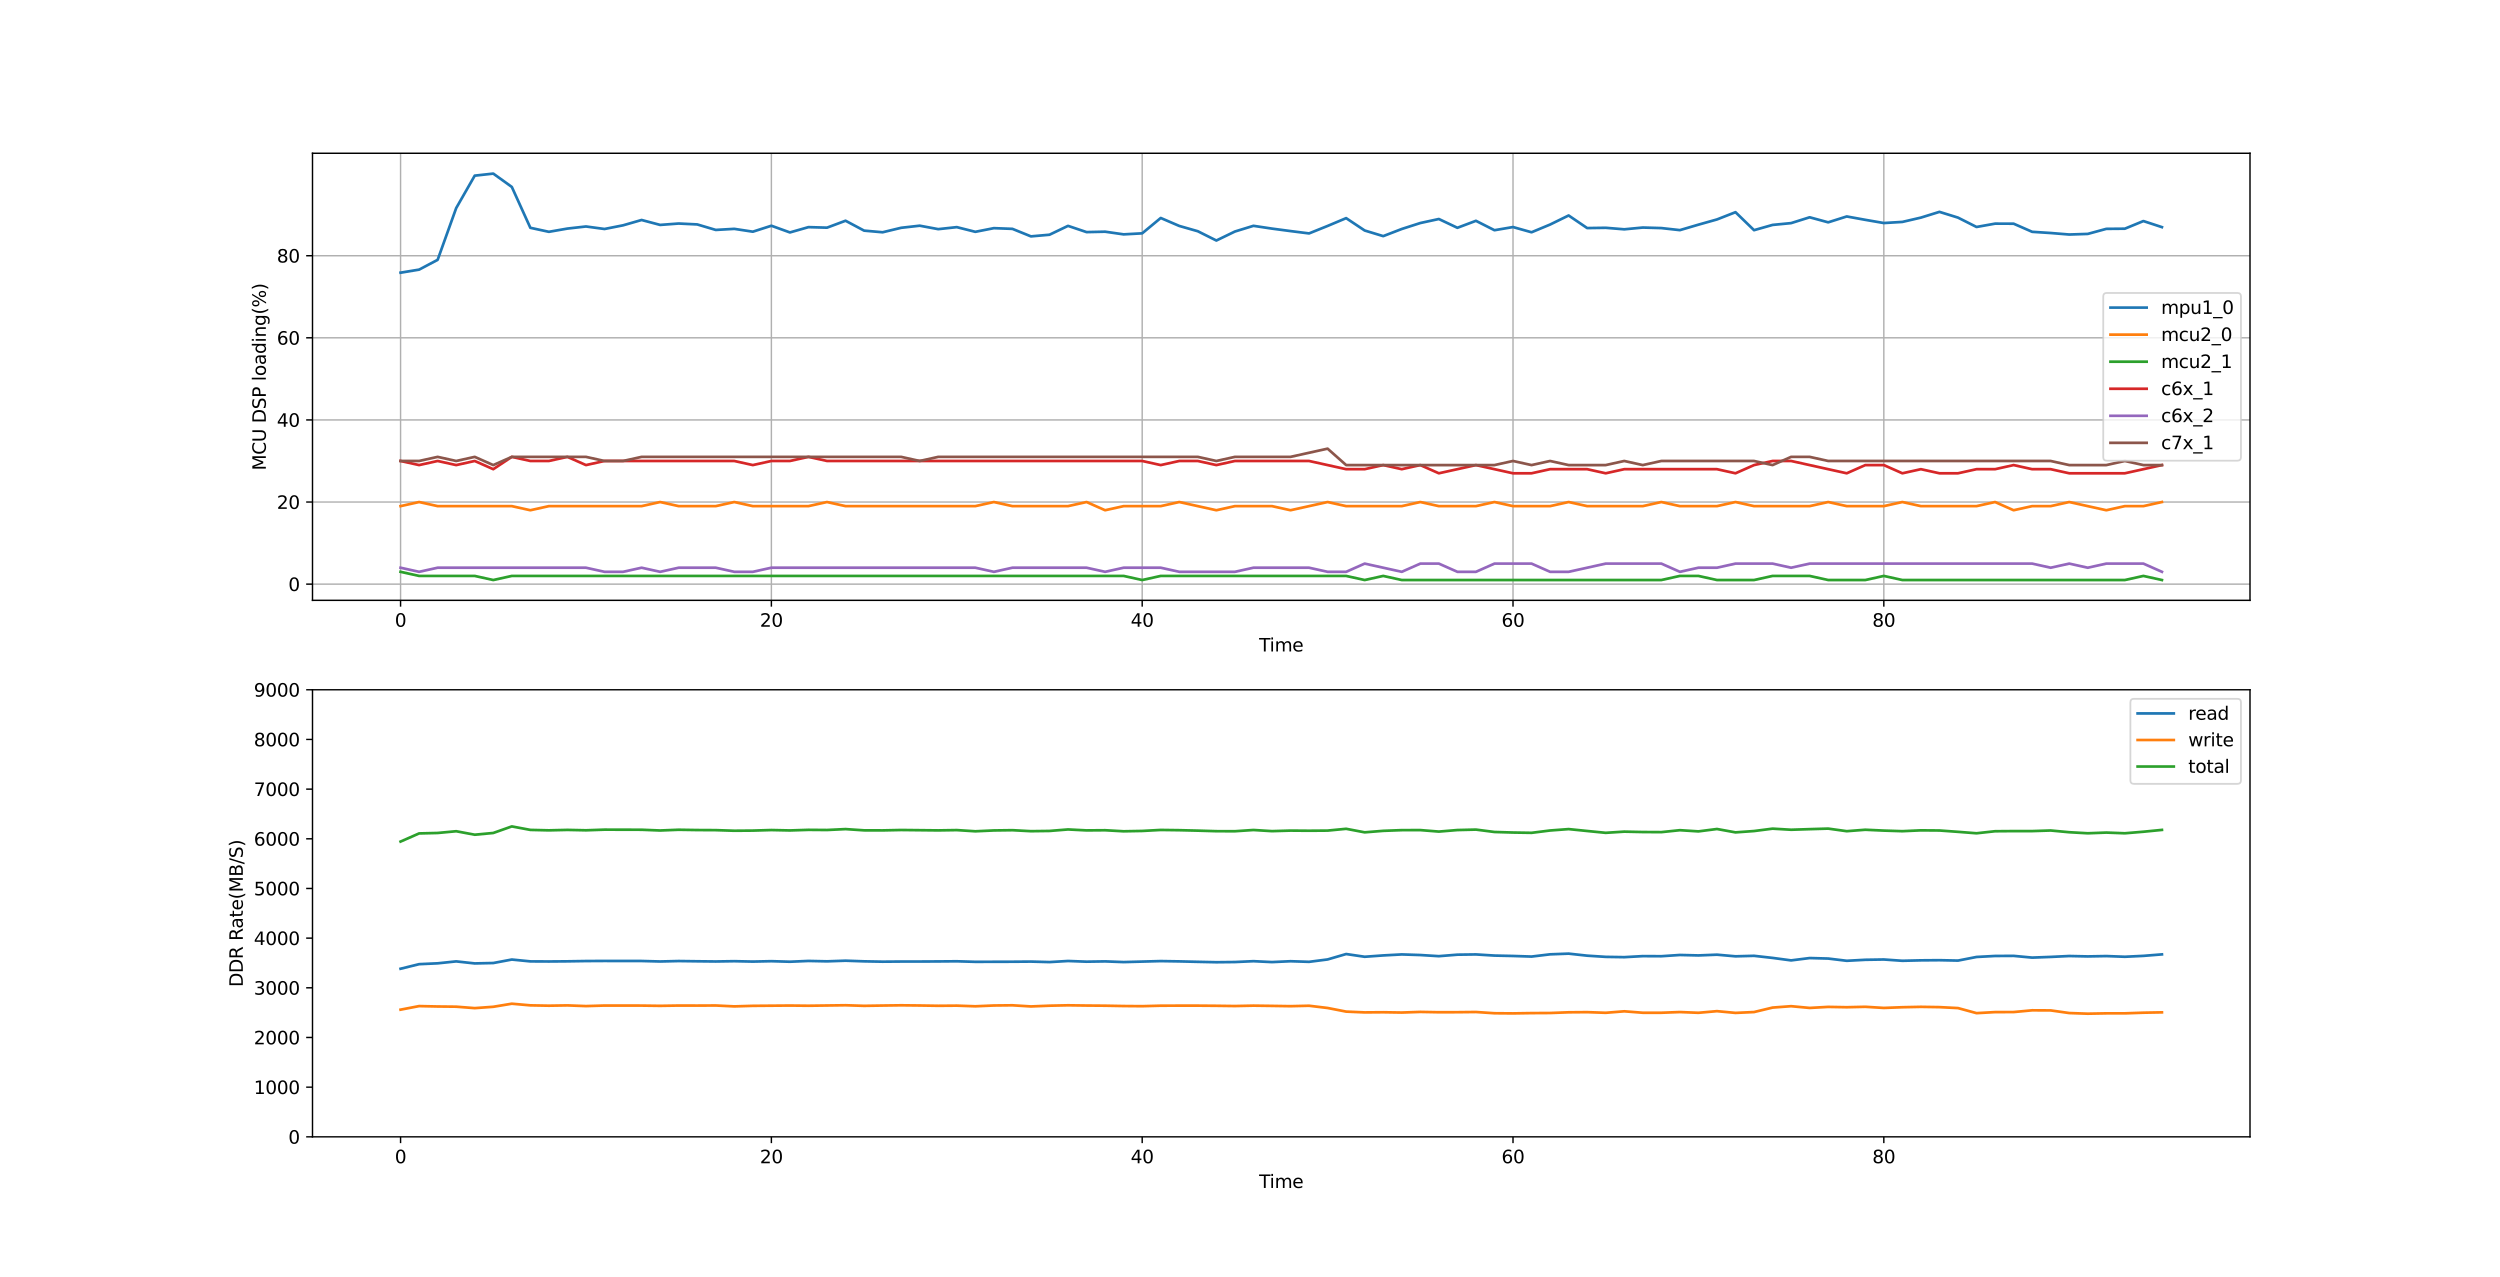 <?xml version="1.0" encoding="utf-8" standalone="no"?>
<!DOCTYPE svg PUBLIC "-//W3C//DTD SVG 1.1//EN"
  "http://www.w3.org/Graphics/SVG/1.1/DTD/svg11.dtd">
<svg xmlns:xlink="http://www.w3.org/1999/xlink" width="1382.4pt" height="706.32pt" viewBox="0 0 1382.4 706.32" xmlns="http://www.w3.org/2000/svg" version="1.1">
 <defs>
  <style type="text/css">*{stroke-linejoin: round; stroke-linecap: butt}</style>
 </defs>
 <g id="figure_1">
  <g id="patch_1">
   <path d="M 0 706.32 
L 1382.4 706.32 
L 1382.4 0 
L 0 0 
z
" style="fill: #ffffff"/>
  </g>
  <g id="axes_1">
   <g id="patch_2">
    <path d="M 172.8 331.97 
L 1244.16 331.97 
L 1244.16 84.758 
L 172.8 84.758 
z
" style="fill: #ffffff"/>
   </g>
   <g id="matplotlib.axis_1">
    <g id="xtick_1">
     <g id="line2d_1">
      <path d="M 221.498 331.97 
L 221.498 84.758 
" clip-path="url(#pb31f293a21)" style="fill: none; stroke: #b0b0b0; stroke-width: 0.8; stroke-linecap: square"/>
     </g>
     <g id="line2d_2">
      <defs>
       <path id="ma136e6f1a3" d="M 0 0 
L 0 3.5 
" style="stroke: #000000; stroke-width: 0.8"/>
      </defs>
      <g>
       <use xlink:href="#ma136e6f1a3" x="221.498" y="331.97" style="stroke: #000000; stroke-width: 0.8"/>
      </g>
     </g>
     <g id="text_1">
      <!-- 0 -->
      <g transform="translate(218.317 346.569) scale(0.1 -0.1)">
       <defs>
        <path id="DejaVuSans-30" d="M 2034 4250 
Q 1547 4250 1301 3770 
Q 1056 3291 1056 2328 
Q 1056 1369 1301 889 
Q 1547 409 2034 409 
Q 2525 409 2770 889 
Q 3016 1369 3016 2328 
Q 3016 3291 2770 3770 
Q 2525 4250 2034 4250 
z
M 2034 4750 
Q 2819 4750 3233 4129 
Q 3647 3509 3647 2328 
Q 3647 1150 3233 529 
Q 2819 -91 2034 -91 
Q 1250 -91 836 529 
Q 422 1150 422 2328 
Q 422 3509 836 4129 
Q 1250 4750 2034 4750 
z
" transform="scale(0.016)"/>
       </defs>
       <use xlink:href="#DejaVuSans-30"/>
      </g>
     </g>
    </g>
    <g id="xtick_2">
     <g id="line2d_3">
      <path d="M 426.543 331.97 
L 426.543 84.758 
" clip-path="url(#pb31f293a21)" style="fill: none; stroke: #b0b0b0; stroke-width: 0.8; stroke-linecap: square"/>
     </g>
     <g id="line2d_4">
      <g>
       <use xlink:href="#ma136e6f1a3" x="426.543" y="331.97" style="stroke: #000000; stroke-width: 0.8"/>
      </g>
     </g>
     <g id="text_2">
      <!-- 20 -->
      <g transform="translate(420.181 346.569) scale(0.1 -0.1)">
       <defs>
        <path id="DejaVuSans-32" d="M 1228 531 
L 3431 531 
L 3431 0 
L 469 0 
L 469 531 
Q 828 903 1448 1529 
Q 2069 2156 2228 2338 
Q 2531 2678 2651 2914 
Q 2772 3150 2772 3378 
Q 2772 3750 2511 3984 
Q 2250 4219 1831 4219 
Q 1534 4219 1204 4116 
Q 875 4013 500 3803 
L 500 4441 
Q 881 4594 1212 4672 
Q 1544 4750 1819 4750 
Q 2544 4750 2975 4387 
Q 3406 4025 3406 3419 
Q 3406 3131 3298 2873 
Q 3191 2616 2906 2266 
Q 2828 2175 2409 1742 
Q 1991 1309 1228 531 
z
" transform="scale(0.016)"/>
       </defs>
       <use xlink:href="#DejaVuSans-32"/>
       <use xlink:href="#DejaVuSans-30" x="63.623"/>
      </g>
     </g>
    </g>
    <g id="xtick_3">
     <g id="line2d_5">
      <path d="M 631.588 331.97 
L 631.588 84.758 
" clip-path="url(#pb31f293a21)" style="fill: none; stroke: #b0b0b0; stroke-width: 0.8; stroke-linecap: square"/>
     </g>
     <g id="line2d_6">
      <g>
       <use xlink:href="#ma136e6f1a3" x="631.588" y="331.97" style="stroke: #000000; stroke-width: 0.8"/>
      </g>
     </g>
     <g id="text_3">
      <!-- 40 -->
      <g transform="translate(625.226 346.569) scale(0.1 -0.1)">
       <defs>
        <path id="DejaVuSans-34" d="M 2419 4116 
L 825 1625 
L 2419 1625 
L 2419 4116 
z
M 2253 4666 
L 3047 4666 
L 3047 1625 
L 3713 1625 
L 3713 1100 
L 3047 1100 
L 3047 0 
L 2419 0 
L 2419 1100 
L 313 1100 
L 313 1709 
L 2253 4666 
z
" transform="scale(0.016)"/>
       </defs>
       <use xlink:href="#DejaVuSans-34"/>
       <use xlink:href="#DejaVuSans-30" x="63.623"/>
      </g>
     </g>
    </g>
    <g id="xtick_4">
     <g id="line2d_7">
      <path d="M 836.633 331.97 
L 836.633 84.758 
" clip-path="url(#pb31f293a21)" style="fill: none; stroke: #b0b0b0; stroke-width: 0.8; stroke-linecap: square"/>
     </g>
     <g id="line2d_8">
      <g>
       <use xlink:href="#ma136e6f1a3" x="836.633" y="331.97" style="stroke: #000000; stroke-width: 0.8"/>
      </g>
     </g>
     <g id="text_4">
      <!-- 60 -->
      <g transform="translate(830.271 346.569) scale(0.1 -0.1)">
       <defs>
        <path id="DejaVuSans-36" d="M 2113 2584 
Q 1688 2584 1439 2293 
Q 1191 2003 1191 1497 
Q 1191 994 1439 701 
Q 1688 409 2113 409 
Q 2538 409 2786 701 
Q 3034 994 3034 1497 
Q 3034 2003 2786 2293 
Q 2538 2584 2113 2584 
z
M 3366 4563 
L 3366 3988 
Q 3128 4100 2886 4159 
Q 2644 4219 2406 4219 
Q 1781 4219 1451 3797 
Q 1122 3375 1075 2522 
Q 1259 2794 1537 2939 
Q 1816 3084 2150 3084 
Q 2853 3084 3261 2657 
Q 3669 2231 3669 1497 
Q 3669 778 3244 343 
Q 2819 -91 2113 -91 
Q 1303 -91 875 529 
Q 447 1150 447 2328 
Q 447 3434 972 4092 
Q 1497 4750 2381 4750 
Q 2619 4750 2861 4703 
Q 3103 4656 3366 4563 
z
" transform="scale(0.016)"/>
       </defs>
       <use xlink:href="#DejaVuSans-36"/>
       <use xlink:href="#DejaVuSans-30" x="63.623"/>
      </g>
     </g>
    </g>
    <g id="xtick_5">
     <g id="line2d_9">
      <path d="M 1041.678 331.97 
L 1041.678 84.758 
" clip-path="url(#pb31f293a21)" style="fill: none; stroke: #b0b0b0; stroke-width: 0.8; stroke-linecap: square"/>
     </g>
     <g id="line2d_10">
      <g>
       <use xlink:href="#ma136e6f1a3" x="1041.678" y="331.97" style="stroke: #000000; stroke-width: 0.8"/>
      </g>
     </g>
     <g id="text_5">
      <!-- 80 -->
      <g transform="translate(1035.316 346.569) scale(0.1 -0.1)">
       <defs>
        <path id="DejaVuSans-38" d="M 2034 2216 
Q 1584 2216 1326 1975 
Q 1069 1734 1069 1313 
Q 1069 891 1326 650 
Q 1584 409 2034 409 
Q 2484 409 2743 651 
Q 3003 894 3003 1313 
Q 3003 1734 2745 1975 
Q 2488 2216 2034 2216 
z
M 1403 2484 
Q 997 2584 770 2862 
Q 544 3141 544 3541 
Q 544 4100 942 4425 
Q 1341 4750 2034 4750 
Q 2731 4750 3128 4425 
Q 3525 4100 3525 3541 
Q 3525 3141 3298 2862 
Q 3072 2584 2669 2484 
Q 3125 2378 3379 2068 
Q 3634 1759 3634 1313 
Q 3634 634 3220 271 
Q 2806 -91 2034 -91 
Q 1263 -91 848 271 
Q 434 634 434 1313 
Q 434 1759 690 2068 
Q 947 2378 1403 2484 
z
M 1172 3481 
Q 1172 3119 1398 2916 
Q 1625 2713 2034 2713 
Q 2441 2713 2670 2916 
Q 2900 3119 2900 3481 
Q 2900 3844 2670 4047 
Q 2441 4250 2034 4250 
Q 1625 4250 1398 4047 
Q 1172 3844 1172 3481 
z
" transform="scale(0.016)"/>
       </defs>
       <use xlink:href="#DejaVuSans-38"/>
       <use xlink:href="#DejaVuSans-30" x="63.623"/>
      </g>
     </g>
    </g>
    <g id="text_6">
     <!-- Time -->
     <g transform="translate(696.246 360.247) scale(0.1 -0.1)">
      <defs>
       <path id="DejaVuSans-54" d="M -19 4666 
L 3928 4666 
L 3928 4134 
L 2272 4134 
L 2272 0 
L 1638 0 
L 1638 4134 
L -19 4134 
L -19 4666 
z
" transform="scale(0.016)"/>
       <path id="DejaVuSans-69" d="M 603 3500 
L 1178 3500 
L 1178 0 
L 603 0 
L 603 3500 
z
M 603 4863 
L 1178 4863 
L 1178 4134 
L 603 4134 
L 603 4863 
z
" transform="scale(0.016)"/>
       <path id="DejaVuSans-6d" d="M 3328 2828 
Q 3544 3216 3844 3400 
Q 4144 3584 4550 3584 
Q 5097 3584 5394 3201 
Q 5691 2819 5691 2113 
L 5691 0 
L 5113 0 
L 5113 2094 
Q 5113 2597 4934 2840 
Q 4756 3084 4391 3084 
Q 3944 3084 3684 2787 
Q 3425 2491 3425 1978 
L 3425 0 
L 2847 0 
L 2847 2094 
Q 2847 2600 2669 2842 
Q 2491 3084 2119 3084 
Q 1678 3084 1418 2786 
Q 1159 2488 1159 1978 
L 1159 0 
L 581 0 
L 581 3500 
L 1159 3500 
L 1159 2956 
Q 1356 3278 1631 3431 
Q 1906 3584 2284 3584 
Q 2666 3584 2933 3390 
Q 3200 3197 3328 2828 
z
" transform="scale(0.016)"/>
       <path id="DejaVuSans-65" d="M 3597 1894 
L 3597 1613 
L 953 1613 
Q 991 1019 1311 708 
Q 1631 397 2203 397 
Q 2534 397 2845 478 
Q 3156 559 3463 722 
L 3463 178 
Q 3153 47 2828 -22 
Q 2503 -91 2169 -91 
Q 1331 -91 842 396 
Q 353 884 353 1716 
Q 353 2575 817 3079 
Q 1281 3584 2069 3584 
Q 2775 3584 3186 3129 
Q 3597 2675 3597 1894 
z
M 3022 2063 
Q 3016 2534 2758 2815 
Q 2500 3097 2075 3097 
Q 1594 3097 1305 2825 
Q 1016 2553 972 2059 
L 3022 2063 
z
" transform="scale(0.016)"/>
      </defs>
      <use xlink:href="#DejaVuSans-54"/>
      <use xlink:href="#DejaVuSans-69" x="57.959"/>
      <use xlink:href="#DejaVuSans-6d" x="85.742"/>
      <use xlink:href="#DejaVuSans-65" x="183.154"/>
     </g>
    </g>
   </g>
   <g id="matplotlib.axis_2">
    <g id="ytick_1">
     <g id="line2d_11">
      <path d="M 172.8 323.004 
L 1244.16 323.004 
" clip-path="url(#pb31f293a21)" style="fill: none; stroke: #b0b0b0; stroke-width: 0.8; stroke-linecap: square"/>
     </g>
     <g id="line2d_12">
      <defs>
       <path id="m9565c14eff" d="M 0 0 
L -3.5 0 
" style="stroke: #000000; stroke-width: 0.8"/>
      </defs>
      <g>
       <use xlink:href="#m9565c14eff" x="172.8" y="323.004" style="stroke: #000000; stroke-width: 0.8"/>
      </g>
     </g>
     <g id="text_7">
      <!-- 0 -->
      <g transform="translate(159.438 326.803) scale(0.1 -0.1)">
       <use xlink:href="#DejaVuSans-30"/>
      </g>
     </g>
    </g>
    <g id="ytick_2">
     <g id="line2d_13">
      <path d="M 172.8 277.602 
L 1244.16 277.602 
" clip-path="url(#pb31f293a21)" style="fill: none; stroke: #b0b0b0; stroke-width: 0.8; stroke-linecap: square"/>
     </g>
     <g id="line2d_14">
      <g>
       <use xlink:href="#m9565c14eff" x="172.8" y="277.602" style="stroke: #000000; stroke-width: 0.8"/>
      </g>
     </g>
     <g id="text_8">
      <!-- 20 -->
      <g transform="translate(153.075 281.401) scale(0.1 -0.1)">
       <use xlink:href="#DejaVuSans-32"/>
       <use xlink:href="#DejaVuSans-30" x="63.623"/>
      </g>
     </g>
    </g>
    <g id="ytick_3">
     <g id="line2d_15">
      <path d="M 172.8 232.2 
L 1244.16 232.2 
" clip-path="url(#pb31f293a21)" style="fill: none; stroke: #b0b0b0; stroke-width: 0.8; stroke-linecap: square"/>
     </g>
     <g id="line2d_16">
      <g>
       <use xlink:href="#m9565c14eff" x="172.8" y="232.2" style="stroke: #000000; stroke-width: 0.8"/>
      </g>
     </g>
     <g id="text_9">
      <!-- 40 -->
      <g transform="translate(153.075 235.999) scale(0.1 -0.1)">
       <use xlink:href="#DejaVuSans-34"/>
       <use xlink:href="#DejaVuSans-30" x="63.623"/>
      </g>
     </g>
    </g>
    <g id="ytick_4">
     <g id="line2d_17">
      <path d="M 172.8 186.799 
L 1244.16 186.799 
" clip-path="url(#pb31f293a21)" style="fill: none; stroke: #b0b0b0; stroke-width: 0.8; stroke-linecap: square"/>
     </g>
     <g id="line2d_18">
      <g>
       <use xlink:href="#m9565c14eff" x="172.8" y="186.799" style="stroke: #000000; stroke-width: 0.8"/>
      </g>
     </g>
     <g id="text_10">
      <!-- 60 -->
      <g transform="translate(153.075 190.598) scale(0.1 -0.1)">
       <use xlink:href="#DejaVuSans-36"/>
       <use xlink:href="#DejaVuSans-30" x="63.623"/>
      </g>
     </g>
    </g>
    <g id="ytick_5">
     <g id="line2d_19">
      <path d="M 172.8 141.397 
L 1244.16 141.397 
" clip-path="url(#pb31f293a21)" style="fill: none; stroke: #b0b0b0; stroke-width: 0.8; stroke-linecap: square"/>
     </g>
     <g id="line2d_20">
      <g>
       <use xlink:href="#m9565c14eff" x="172.8" y="141.397" style="stroke: #000000; stroke-width: 0.8"/>
      </g>
     </g>
     <g id="text_11">
      <!-- 80 -->
      <g transform="translate(153.075 145.196) scale(0.1 -0.1)">
       <use xlink:href="#DejaVuSans-38"/>
       <use xlink:href="#DejaVuSans-30" x="63.623"/>
      </g>
     </g>
    </g>
    <g id="text_12">
     <!-- MCU DSP loading(%) -->
     <g transform="translate(146.995 260.118) rotate(-90) scale(0.1 -0.1)">
      <defs>
       <path id="DejaVuSans-4d" d="M 628 4666 
L 1569 4666 
L 2759 1491 
L 3956 4666 
L 4897 4666 
L 4897 0 
L 4281 0 
L 4281 4097 
L 3078 897 
L 2444 897 
L 1241 4097 
L 1241 0 
L 628 0 
L 628 4666 
z
" transform="scale(0.016)"/>
       <path id="DejaVuSans-43" d="M 4122 4306 
L 4122 3641 
Q 3803 3938 3442 4084 
Q 3081 4231 2675 4231 
Q 1875 4231 1450 3742 
Q 1025 3253 1025 2328 
Q 1025 1406 1450 917 
Q 1875 428 2675 428 
Q 3081 428 3442 575 
Q 3803 722 4122 1019 
L 4122 359 
Q 3791 134 3420 21 
Q 3050 -91 2638 -91 
Q 1578 -91 968 557 
Q 359 1206 359 2328 
Q 359 3453 968 4101 
Q 1578 4750 2638 4750 
Q 3056 4750 3426 4639 
Q 3797 4528 4122 4306 
z
" transform="scale(0.016)"/>
       <path id="DejaVuSans-55" d="M 556 4666 
L 1191 4666 
L 1191 1831 
Q 1191 1081 1462 751 
Q 1734 422 2344 422 
Q 2950 422 3222 751 
Q 3494 1081 3494 1831 
L 3494 4666 
L 4128 4666 
L 4128 1753 
Q 4128 841 3676 375 
Q 3225 -91 2344 -91 
Q 1459 -91 1007 375 
Q 556 841 556 1753 
L 556 4666 
z
" transform="scale(0.016)"/>
       <path id="DejaVuSans-20" transform="scale(0.016)"/>
       <path id="DejaVuSans-44" d="M 1259 4147 
L 1259 519 
L 2022 519 
Q 2988 519 3436 956 
Q 3884 1394 3884 2338 
Q 3884 3275 3436 3711 
Q 2988 4147 2022 4147 
L 1259 4147 
z
M 628 4666 
L 1925 4666 
Q 3281 4666 3915 4102 
Q 4550 3538 4550 2338 
Q 4550 1131 3912 565 
Q 3275 0 1925 0 
L 628 0 
L 628 4666 
z
" transform="scale(0.016)"/>
       <path id="DejaVuSans-53" d="M 3425 4513 
L 3425 3897 
Q 3066 4069 2747 4153 
Q 2428 4238 2131 4238 
Q 1616 4238 1336 4038 
Q 1056 3838 1056 3469 
Q 1056 3159 1242 3001 
Q 1428 2844 1947 2747 
L 2328 2669 
Q 3034 2534 3370 2195 
Q 3706 1856 3706 1288 
Q 3706 609 3251 259 
Q 2797 -91 1919 -91 
Q 1588 -91 1214 -16 
Q 841 59 441 206 
L 441 856 
Q 825 641 1194 531 
Q 1563 422 1919 422 
Q 2459 422 2753 634 
Q 3047 847 3047 1241 
Q 3047 1584 2836 1778 
Q 2625 1972 2144 2069 
L 1759 2144 
Q 1053 2284 737 2584 
Q 422 2884 422 3419 
Q 422 4038 858 4394 
Q 1294 4750 2059 4750 
Q 2388 4750 2728 4690 
Q 3069 4631 3425 4513 
z
" transform="scale(0.016)"/>
       <path id="DejaVuSans-50" d="M 1259 4147 
L 1259 2394 
L 2053 2394 
Q 2494 2394 2734 2622 
Q 2975 2850 2975 3272 
Q 2975 3691 2734 3919 
Q 2494 4147 2053 4147 
L 1259 4147 
z
M 628 4666 
L 2053 4666 
Q 2838 4666 3239 4311 
Q 3641 3956 3641 3272 
Q 3641 2581 3239 2228 
Q 2838 1875 2053 1875 
L 1259 1875 
L 1259 0 
L 628 0 
L 628 4666 
z
" transform="scale(0.016)"/>
       <path id="DejaVuSans-6c" d="M 603 4863 
L 1178 4863 
L 1178 0 
L 603 0 
L 603 4863 
z
" transform="scale(0.016)"/>
       <path id="DejaVuSans-6f" d="M 1959 3097 
Q 1497 3097 1228 2736 
Q 959 2375 959 1747 
Q 959 1119 1226 758 
Q 1494 397 1959 397 
Q 2419 397 2687 759 
Q 2956 1122 2956 1747 
Q 2956 2369 2687 2733 
Q 2419 3097 1959 3097 
z
M 1959 3584 
Q 2709 3584 3137 3096 
Q 3566 2609 3566 1747 
Q 3566 888 3137 398 
Q 2709 -91 1959 -91 
Q 1206 -91 779 398 
Q 353 888 353 1747 
Q 353 2609 779 3096 
Q 1206 3584 1959 3584 
z
" transform="scale(0.016)"/>
       <path id="DejaVuSans-61" d="M 2194 1759 
Q 1497 1759 1228 1600 
Q 959 1441 959 1056 
Q 959 750 1161 570 
Q 1363 391 1709 391 
Q 2188 391 2477 730 
Q 2766 1069 2766 1631 
L 2766 1759 
L 2194 1759 
z
M 3341 1997 
L 3341 0 
L 2766 0 
L 2766 531 
Q 2569 213 2275 61 
Q 1981 -91 1556 -91 
Q 1019 -91 701 211 
Q 384 513 384 1019 
Q 384 1609 779 1909 
Q 1175 2209 1959 2209 
L 2766 2209 
L 2766 2266 
Q 2766 2663 2505 2880 
Q 2244 3097 1772 3097 
Q 1472 3097 1187 3025 
Q 903 2953 641 2809 
L 641 3341 
Q 956 3463 1253 3523 
Q 1550 3584 1831 3584 
Q 2591 3584 2966 3190 
Q 3341 2797 3341 1997 
z
" transform="scale(0.016)"/>
       <path id="DejaVuSans-64" d="M 2906 2969 
L 2906 4863 
L 3481 4863 
L 3481 0 
L 2906 0 
L 2906 525 
Q 2725 213 2448 61 
Q 2172 -91 1784 -91 
Q 1150 -91 751 415 
Q 353 922 353 1747 
Q 353 2572 751 3078 
Q 1150 3584 1784 3584 
Q 2172 3584 2448 3432 
Q 2725 3281 2906 2969 
z
M 947 1747 
Q 947 1113 1208 752 
Q 1469 391 1925 391 
Q 2381 391 2643 752 
Q 2906 1113 2906 1747 
Q 2906 2381 2643 2742 
Q 2381 3103 1925 3103 
Q 1469 3103 1208 2742 
Q 947 2381 947 1747 
z
" transform="scale(0.016)"/>
       <path id="DejaVuSans-6e" d="M 3513 2113 
L 3513 0 
L 2938 0 
L 2938 2094 
Q 2938 2591 2744 2837 
Q 2550 3084 2163 3084 
Q 1697 3084 1428 2787 
Q 1159 2491 1159 1978 
L 1159 0 
L 581 0 
L 581 3500 
L 1159 3500 
L 1159 2956 
Q 1366 3272 1645 3428 
Q 1925 3584 2291 3584 
Q 2894 3584 3203 3211 
Q 3513 2838 3513 2113 
z
" transform="scale(0.016)"/>
       <path id="DejaVuSans-67" d="M 2906 1791 
Q 2906 2416 2648 2759 
Q 2391 3103 1925 3103 
Q 1463 3103 1205 2759 
Q 947 2416 947 1791 
Q 947 1169 1205 825 
Q 1463 481 1925 481 
Q 2391 481 2648 825 
Q 2906 1169 2906 1791 
z
M 3481 434 
Q 3481 -459 3084 -895 
Q 2688 -1331 1869 -1331 
Q 1566 -1331 1297 -1286 
Q 1028 -1241 775 -1147 
L 775 -588 
Q 1028 -725 1275 -790 
Q 1522 -856 1778 -856 
Q 2344 -856 2625 -561 
Q 2906 -266 2906 331 
L 2906 616 
Q 2728 306 2450 153 
Q 2172 0 1784 0 
Q 1141 0 747 490 
Q 353 981 353 1791 
Q 353 2603 747 3093 
Q 1141 3584 1784 3584 
Q 2172 3584 2450 3431 
Q 2728 3278 2906 2969 
L 2906 3500 
L 3481 3500 
L 3481 434 
z
" transform="scale(0.016)"/>
       <path id="DejaVuSans-28" d="M 1984 4856 
Q 1566 4138 1362 3434 
Q 1159 2731 1159 2009 
Q 1159 1288 1364 580 
Q 1569 -128 1984 -844 
L 1484 -844 
Q 1016 -109 783 600 
Q 550 1309 550 2009 
Q 550 2706 781 3412 
Q 1013 4119 1484 4856 
L 1984 4856 
z
" transform="scale(0.016)"/>
       <path id="DejaVuSans-25" d="M 4653 2053 
Q 4381 2053 4226 1822 
Q 4072 1591 4072 1178 
Q 4072 772 4226 539 
Q 4381 306 4653 306 
Q 4919 306 5073 539 
Q 5228 772 5228 1178 
Q 5228 1588 5073 1820 
Q 4919 2053 4653 2053 
z
M 4653 2450 
Q 5147 2450 5437 2106 
Q 5728 1763 5728 1178 
Q 5728 594 5436 251 
Q 5144 -91 4653 -91 
Q 4153 -91 3862 251 
Q 3572 594 3572 1178 
Q 3572 1766 3864 2108 
Q 4156 2450 4653 2450 
z
M 1428 4353 
Q 1159 4353 1004 4120 
Q 850 3888 850 3481 
Q 850 3069 1003 2837 
Q 1156 2606 1428 2606 
Q 1700 2606 1854 2837 
Q 2009 3069 2009 3481 
Q 2009 3884 1853 4118 
Q 1697 4353 1428 4353 
z
M 4250 4750 
L 4750 4750 
L 1831 -91 
L 1331 -91 
L 4250 4750 
z
M 1428 4750 
Q 1922 4750 2215 4408 
Q 2509 4066 2509 3481 
Q 2509 2891 2217 2550 
Q 1925 2209 1428 2209 
Q 931 2209 642 2551 
Q 353 2894 353 3481 
Q 353 4063 643 4406 
Q 934 4750 1428 4750 
z
" transform="scale(0.016)"/>
       <path id="DejaVuSans-29" d="M 513 4856 
L 1013 4856 
Q 1481 4119 1714 3412 
Q 1947 2706 1947 2009 
Q 1947 1309 1714 600 
Q 1481 -109 1013 -844 
L 513 -844 
Q 928 -128 1133 580 
Q 1338 1288 1338 2009 
Q 1338 2731 1133 3434 
Q 928 4138 513 4856 
z
" transform="scale(0.016)"/>
      </defs>
      <use xlink:href="#DejaVuSans-4d"/>
      <use xlink:href="#DejaVuSans-43" x="86.279"/>
      <use xlink:href="#DejaVuSans-55" x="156.104"/>
      <use xlink:href="#DejaVuSans-20" x="229.297"/>
      <use xlink:href="#DejaVuSans-44" x="261.084"/>
      <use xlink:href="#DejaVuSans-53" x="338.086"/>
      <use xlink:href="#DejaVuSans-50" x="401.562"/>
      <use xlink:href="#DejaVuSans-20" x="461.865"/>
      <use xlink:href="#DejaVuSans-6c" x="493.652"/>
      <use xlink:href="#DejaVuSans-6f" x="521.436"/>
      <use xlink:href="#DejaVuSans-61" x="582.617"/>
      <use xlink:href="#DejaVuSans-64" x="643.896"/>
      <use xlink:href="#DejaVuSans-69" x="707.373"/>
      <use xlink:href="#DejaVuSans-6e" x="735.156"/>
      <use xlink:href="#DejaVuSans-67" x="798.535"/>
      <use xlink:href="#DejaVuSans-28" x="862.012"/>
      <use xlink:href="#DejaVuSans-25" x="901.025"/>
      <use xlink:href="#DejaVuSans-29" x="996.045"/>
     </g>
    </g>
   </g>
   <g id="line2d_21">
    <path d="M 221.498 150.772 
L 231.75 149.093 
L 242.003 143.667 
L 252.255 115.064 
L 262.507 97.13 
L 272.759 95.995 
L 283.012 103.373 
L 293.264 125.96 
L 303.516 128.185 
L 313.768 126.392 
L 324.021 125.234 
L 334.273 126.619 
L 344.525 124.598 
L 354.777 121.647 
L 365.03 124.371 
L 375.282 123.6 
L 385.534 124.099 
L 395.786 127.141 
L 406.039 126.551 
L 416.291 128.117 
L 426.543 124.825 
L 436.795 128.526 
L 447.048 125.597 
L 457.3 125.892 
L 467.552 122.056 
L 477.804 127.527 
L 488.057 128.435 
L 498.309 125.96 
L 508.561 124.803 
L 518.813 126.71 
L 529.066 125.597 
L 539.318 128.185 
L 549.57 126.165 
L 559.822 126.551 
L 570.075 130.705 
L 580.327 129.797 
L 590.579 124.893 
L 600.831 128.344 
L 611.084 128.117 
L 621.336 129.593 
L 631.588 129.025 
L 641.84 120.535 
L 652.093 124.939 
L 662.345 127.867 
L 672.597 132.998 
L 682.849 128.026 
L 693.102 124.871 
L 703.354 126.414 
L 713.606 127.776 
L 723.858 129.07 
L 734.111 124.939 
L 744.363 120.626 
L 754.615 127.459 
L 764.867 130.569 
L 775.12 126.619 
L 785.372 123.327 
L 795.624 121.102 
L 805.876 125.96 
L 816.129 122.101 
L 826.381 127.3 
L 836.633 125.552 
L 846.885 128.435 
L 857.138 124.167 
L 867.39 119.15 
L 877.642 126.119 
L 887.894 125.96 
L 898.147 126.8 
L 908.399 125.824 
L 918.651 126.119 
L 928.903 127.254 
L 939.156 124.235 
L 949.408 121.352 
L 959.66 117.334 
L 969.912 127.277 
L 980.165 124.371 
L 990.417 123.373 
L 1000.669 120.149 
L 1010.921 122.941 
L 1021.174 119.695 
L 1031.426 121.556 
L 1041.678 123.327 
L 1051.93 122.714 
L 1062.183 120.331 
L 1072.435 117.152 
L 1082.687 120.331 
L 1092.939 125.506 
L 1103.192 123.668 
L 1113.444 123.69 
L 1123.696 128.185 
L 1133.948 128.843 
L 1144.201 129.683 
L 1154.453 129.343 
L 1164.705 126.551 
L 1174.957 126.46 
L 1185.21 122.237 
L 1195.462 125.597 
" clip-path="url(#pb31f293a21)" style="fill: none; stroke: #1f77b4; stroke-width: 1.5; stroke-linecap: square"/>
   </g>
   <g id="line2d_22">
    <path d="M 221.498 279.872 
L 231.75 277.602 
L 242.003 279.872 
L 252.255 279.872 
L 262.507 279.872 
L 272.759 279.872 
L 283.012 279.872 
L 293.264 282.142 
L 303.516 279.872 
L 313.768 279.872 
L 324.021 279.872 
L 334.273 279.872 
L 344.525 279.872 
L 354.777 279.872 
L 365.03 277.602 
L 375.282 279.872 
L 385.534 279.872 
L 395.786 279.872 
L 406.039 277.602 
L 416.291 279.872 
L 426.543 279.872 
L 436.795 279.872 
L 447.048 279.872 
L 457.3 277.602 
L 467.552 279.872 
L 477.804 279.872 
L 488.057 279.872 
L 498.309 279.872 
L 508.561 279.872 
L 518.813 279.872 
L 529.066 279.872 
L 539.318 279.872 
L 549.57 277.602 
L 559.822 279.872 
L 570.075 279.872 
L 580.327 279.872 
L 590.579 279.872 
L 600.831 277.602 
L 611.084 282.142 
L 621.336 279.872 
L 631.588 279.872 
L 641.84 279.872 
L 652.093 277.602 
L 662.345 279.872 
L 672.597 282.142 
L 682.849 279.872 
L 693.102 279.872 
L 703.354 279.872 
L 713.606 282.142 
L 723.858 279.872 
L 734.111 277.602 
L 744.363 279.872 
L 754.615 279.872 
L 764.867 279.872 
L 775.12 279.872 
L 785.372 277.602 
L 795.624 279.872 
L 805.876 279.872 
L 816.129 279.872 
L 826.381 277.602 
L 836.633 279.872 
L 846.885 279.872 
L 857.138 279.872 
L 867.39 277.602 
L 877.642 279.872 
L 887.894 279.872 
L 898.147 279.872 
L 908.399 279.872 
L 918.651 277.602 
L 928.903 279.872 
L 939.156 279.872 
L 949.408 279.872 
L 959.66 277.602 
L 969.912 279.872 
L 980.165 279.872 
L 990.417 279.872 
L 1000.669 279.872 
L 1010.921 277.602 
L 1021.174 279.872 
L 1031.426 279.872 
L 1041.678 279.872 
L 1051.93 277.602 
L 1062.183 279.872 
L 1072.435 279.872 
L 1082.687 279.872 
L 1092.939 279.872 
L 1103.192 277.602 
L 1113.444 282.142 
L 1123.696 279.872 
L 1133.948 279.872 
L 1144.201 277.602 
L 1154.453 279.872 
L 1164.705 282.142 
L 1174.957 279.872 
L 1185.21 279.872 
L 1195.462 277.602 
" clip-path="url(#pb31f293a21)" style="fill: none; stroke: #ff7f0e; stroke-width: 1.5; stroke-linecap: square"/>
   </g>
   <g id="line2d_23">
    <path d="M 221.498 316.193 
L 231.75 318.463 
L 242.003 318.463 
L 252.255 318.463 
L 262.507 318.463 
L 272.759 320.733 
L 283.012 318.463 
L 293.264 318.463 
L 303.516 318.463 
L 313.768 318.463 
L 324.021 318.463 
L 334.273 318.463 
L 344.525 318.463 
L 354.777 318.463 
L 365.03 318.463 
L 375.282 318.463 
L 385.534 318.463 
L 395.786 318.463 
L 406.039 318.463 
L 416.291 318.463 
L 426.543 318.463 
L 436.795 318.463 
L 447.048 318.463 
L 457.3 318.463 
L 467.552 318.463 
L 477.804 318.463 
L 488.057 318.463 
L 498.309 318.463 
L 508.561 318.463 
L 518.813 318.463 
L 529.066 318.463 
L 539.318 318.463 
L 549.57 318.463 
L 559.822 318.463 
L 570.075 318.463 
L 580.327 318.463 
L 590.579 318.463 
L 600.831 318.463 
L 611.084 318.463 
L 621.336 318.463 
L 631.588 320.733 
L 641.84 318.463 
L 652.093 318.463 
L 662.345 318.463 
L 672.597 318.463 
L 682.849 318.463 
L 693.102 318.463 
L 703.354 318.463 
L 713.606 318.463 
L 723.858 318.463 
L 734.111 318.463 
L 744.363 318.463 
L 754.615 320.733 
L 764.867 318.463 
L 775.12 320.733 
L 785.372 320.733 
L 795.624 320.733 
L 805.876 320.733 
L 816.129 320.733 
L 826.381 320.733 
L 836.633 320.733 
L 846.885 320.733 
L 857.138 320.733 
L 867.39 320.733 
L 877.642 320.733 
L 887.894 320.733 
L 898.147 320.733 
L 908.399 320.733 
L 918.651 320.733 
L 928.903 318.463 
L 939.156 318.463 
L 949.408 320.733 
L 959.66 320.733 
L 969.912 320.733 
L 980.165 318.463 
L 990.417 318.463 
L 1000.669 318.463 
L 1010.921 320.733 
L 1021.174 320.733 
L 1031.426 320.733 
L 1041.678 318.463 
L 1051.93 320.733 
L 1062.183 320.733 
L 1072.435 320.733 
L 1082.687 320.733 
L 1092.939 320.733 
L 1103.192 320.733 
L 1113.444 320.733 
L 1123.696 320.733 
L 1133.948 320.733 
L 1144.201 320.733 
L 1154.453 320.733 
L 1164.705 320.733 
L 1174.957 320.733 
L 1185.21 318.463 
L 1195.462 320.733 
" clip-path="url(#pb31f293a21)" style="fill: none; stroke: #2ca02c; stroke-width: 1.5; stroke-linecap: square"/>
   </g>
   <g id="line2d_24">
    <path d="M 221.498 254.901 
L 231.75 257.171 
L 242.003 254.901 
L 252.255 257.171 
L 262.507 254.901 
L 272.759 259.441 
L 283.012 252.631 
L 293.264 254.901 
L 303.516 254.901 
L 313.768 252.631 
L 324.021 257.171 
L 334.273 254.901 
L 344.525 254.901 
L 354.777 254.901 
L 365.03 254.901 
L 375.282 254.901 
L 385.534 254.901 
L 395.786 254.901 
L 406.039 254.901 
L 416.291 257.171 
L 426.543 254.901 
L 436.795 254.901 
L 447.048 252.631 
L 457.3 254.901 
L 467.552 254.901 
L 477.804 254.901 
L 488.057 254.901 
L 498.309 254.901 
L 508.561 254.901 
L 518.813 254.901 
L 529.066 254.901 
L 539.318 254.901 
L 549.57 254.901 
L 559.822 254.901 
L 570.075 254.901 
L 580.327 254.901 
L 590.579 254.901 
L 600.831 254.901 
L 611.084 254.901 
L 621.336 254.901 
L 631.588 254.901 
L 641.84 257.171 
L 652.093 254.901 
L 662.345 254.901 
L 672.597 257.171 
L 682.849 254.901 
L 693.102 254.901 
L 703.354 254.901 
L 713.606 254.901 
L 723.858 254.901 
L 734.111 257.171 
L 744.363 259.441 
L 754.615 259.441 
L 764.867 257.171 
L 775.12 259.441 
L 785.372 257.171 
L 795.624 261.711 
L 805.876 259.441 
L 816.129 257.171 
L 826.381 259.441 
L 836.633 261.711 
L 846.885 261.711 
L 857.138 259.441 
L 867.39 259.441 
L 877.642 259.441 
L 887.894 261.711 
L 898.147 259.441 
L 908.399 259.441 
L 918.651 259.441 
L 928.903 259.441 
L 939.156 259.441 
L 949.408 259.441 
L 959.66 261.711 
L 969.912 257.171 
L 980.165 254.901 
L 990.417 254.901 
L 1000.669 257.171 
L 1010.921 259.441 
L 1021.174 261.711 
L 1031.426 257.171 
L 1041.678 257.171 
L 1051.93 261.711 
L 1062.183 259.441 
L 1072.435 261.711 
L 1082.687 261.711 
L 1092.939 259.441 
L 1103.192 259.441 
L 1113.444 257.171 
L 1123.696 259.441 
L 1133.948 259.441 
L 1144.201 261.711 
L 1154.453 261.711 
L 1164.705 261.711 
L 1174.957 261.711 
L 1185.21 259.441 
L 1195.462 257.171 
" clip-path="url(#pb31f293a21)" style="fill: none; stroke: #d62728; stroke-width: 1.5; stroke-linecap: square"/>
   </g>
   <g id="line2d_25">
    <path d="M 221.498 313.923 
L 231.75 316.193 
L 242.003 313.923 
L 252.255 313.923 
L 262.507 313.923 
L 272.759 313.923 
L 283.012 313.923 
L 293.264 313.923 
L 303.516 313.923 
L 313.768 313.923 
L 324.021 313.923 
L 334.273 316.193 
L 344.525 316.193 
L 354.777 313.923 
L 365.03 316.193 
L 375.282 313.923 
L 385.534 313.923 
L 395.786 313.923 
L 406.039 316.193 
L 416.291 316.193 
L 426.543 313.923 
L 436.795 313.923 
L 447.048 313.923 
L 457.3 313.923 
L 467.552 313.923 
L 477.804 313.923 
L 488.057 313.923 
L 498.309 313.923 
L 508.561 313.923 
L 518.813 313.923 
L 529.066 313.923 
L 539.318 313.923 
L 549.57 316.193 
L 559.822 313.923 
L 570.075 313.923 
L 580.327 313.923 
L 590.579 313.923 
L 600.831 313.923 
L 611.084 316.193 
L 621.336 313.923 
L 631.588 313.923 
L 641.84 313.923 
L 652.093 316.193 
L 662.345 316.193 
L 672.597 316.193 
L 682.849 316.193 
L 693.102 313.923 
L 703.354 313.923 
L 713.606 313.923 
L 723.858 313.923 
L 734.111 316.193 
L 744.363 316.193 
L 754.615 311.653 
L 764.867 313.923 
L 775.12 316.193 
L 785.372 311.653 
L 795.624 311.653 
L 805.876 316.193 
L 816.129 316.193 
L 826.381 311.653 
L 836.633 311.653 
L 846.885 311.653 
L 857.138 316.193 
L 867.39 316.193 
L 877.642 313.923 
L 887.894 311.653 
L 898.147 311.653 
L 908.399 311.653 
L 918.651 311.653 
L 928.903 316.193 
L 939.156 313.923 
L 949.408 313.923 
L 959.66 311.653 
L 969.912 311.653 
L 980.165 311.653 
L 990.417 313.923 
L 1000.669 311.653 
L 1010.921 311.653 
L 1021.174 311.653 
L 1031.426 311.653 
L 1041.678 311.653 
L 1051.93 311.653 
L 1062.183 311.653 
L 1072.435 311.653 
L 1082.687 311.653 
L 1092.939 311.653 
L 1103.192 311.653 
L 1113.444 311.653 
L 1123.696 311.653 
L 1133.948 313.923 
L 1144.201 311.653 
L 1154.453 313.923 
L 1164.705 311.653 
L 1174.957 311.653 
L 1185.21 311.653 
L 1195.462 316.193 
" clip-path="url(#pb31f293a21)" style="fill: none; stroke: #9467bd; stroke-width: 1.5; stroke-linecap: square"/>
   </g>
   <g id="line2d_26">
    <path d="M 221.498 254.901 
L 231.75 254.901 
L 242.003 252.631 
L 252.255 254.901 
L 262.507 252.631 
L 272.759 257.171 
L 283.012 252.631 
L 293.264 252.631 
L 303.516 252.631 
L 313.768 252.631 
L 324.021 252.631 
L 334.273 254.901 
L 344.525 254.901 
L 354.777 252.631 
L 365.03 252.631 
L 375.282 252.631 
L 385.534 252.631 
L 395.786 252.631 
L 406.039 252.631 
L 416.291 252.631 
L 426.543 252.631 
L 436.795 252.631 
L 447.048 252.631 
L 457.3 252.631 
L 467.552 252.631 
L 477.804 252.631 
L 488.057 252.631 
L 498.309 252.631 
L 508.561 254.901 
L 518.813 252.631 
L 529.066 252.631 
L 539.318 252.631 
L 549.57 252.631 
L 559.822 252.631 
L 570.075 252.631 
L 580.327 252.631 
L 590.579 252.631 
L 600.831 252.631 
L 611.084 252.631 
L 621.336 252.631 
L 631.588 252.631 
L 641.84 252.631 
L 652.093 252.631 
L 662.345 252.631 
L 672.597 254.901 
L 682.849 252.631 
L 693.102 252.631 
L 703.354 252.631 
L 713.606 252.631 
L 723.858 250.361 
L 734.111 248.091 
L 744.363 257.171 
L 754.615 257.171 
L 764.867 257.171 
L 775.12 257.171 
L 785.372 257.171 
L 795.624 257.171 
L 805.876 257.171 
L 816.129 257.171 
L 826.381 257.171 
L 836.633 254.901 
L 846.885 257.171 
L 857.138 254.901 
L 867.39 257.171 
L 877.642 257.171 
L 887.894 257.171 
L 898.147 254.901 
L 908.399 257.171 
L 918.651 254.901 
L 928.903 254.901 
L 939.156 254.901 
L 949.408 254.901 
L 959.66 254.901 
L 969.912 254.901 
L 980.165 257.171 
L 990.417 252.631 
L 1000.669 252.631 
L 1010.921 254.901 
L 1021.174 254.901 
L 1031.426 254.901 
L 1041.678 254.901 
L 1051.93 254.901 
L 1062.183 254.901 
L 1072.435 254.901 
L 1082.687 254.901 
L 1092.939 254.901 
L 1103.192 254.901 
L 1113.444 254.901 
L 1123.696 254.901 
L 1133.948 254.901 
L 1144.201 257.171 
L 1154.453 257.171 
L 1164.705 257.171 
L 1174.957 254.901 
L 1185.21 257.171 
L 1195.462 257.171 
" clip-path="url(#pb31f293a21)" style="fill: none; stroke: #8c564b; stroke-width: 1.5; stroke-linecap: square"/>
   </g>
   <g id="patch_3">
    <path d="M 172.8 331.97 
L 172.8 84.758 
" style="fill: none; stroke: #000000; stroke-width: 0.8; stroke-linejoin: miter; stroke-linecap: square"/>
   </g>
   <g id="patch_4">
    <path d="M 1244.16 331.97 
L 1244.16 84.758 
" style="fill: none; stroke: #000000; stroke-width: 0.8; stroke-linejoin: miter; stroke-linecap: square"/>
   </g>
   <g id="patch_5">
    <path d="M 172.8 331.97 
L 1244.16 331.97 
" style="fill: none; stroke: #000000; stroke-width: 0.8; stroke-linejoin: miter; stroke-linecap: square"/>
   </g>
   <g id="patch_6">
    <path d="M 172.8 84.758 
L 1244.16 84.758 
" style="fill: none; stroke: #000000; stroke-width: 0.8; stroke-linejoin: miter; stroke-linecap: square"/>
   </g>
   <g id="legend_1">
    <g id="patch_7">
     <path d="M 1165.008 254.733 
L 1237.16 254.733 
Q 1239.16 254.733 1239.16 252.733 
L 1239.16 163.996 
Q 1239.16 161.996 1237.16 161.996 
L 1165.008 161.996 
Q 1163.008 161.996 1163.008 163.996 
L 1163.008 252.733 
Q 1163.008 254.733 1165.008 254.733 
z
" style="fill: #ffffff; opacity: 0.8; stroke: #cccccc; stroke-linejoin: miter"/>
    </g>
    <g id="line2d_27">
     <path d="M 1167.008 170.094 
L 1177.008 170.094 
L 1187.008 170.094 
" style="fill: none; stroke: #1f77b4; stroke-width: 1.5; stroke-linecap: square"/>
    </g>
    <g id="text_13">
     <!-- mpu1_0 -->
     <g transform="translate(1195.008 173.594) scale(0.1 -0.1)">
      <defs>
       <path id="DejaVuSans-70" d="M 1159 525 
L 1159 -1331 
L 581 -1331 
L 581 3500 
L 1159 3500 
L 1159 2969 
Q 1341 3281 1617 3432 
Q 1894 3584 2278 3584 
Q 2916 3584 3314 3078 
Q 3713 2572 3713 1747 
Q 3713 922 3314 415 
Q 2916 -91 2278 -91 
Q 1894 -91 1617 61 
Q 1341 213 1159 525 
z
M 3116 1747 
Q 3116 2381 2855 2742 
Q 2594 3103 2138 3103 
Q 1681 3103 1420 2742 
Q 1159 2381 1159 1747 
Q 1159 1113 1420 752 
Q 1681 391 2138 391 
Q 2594 391 2855 752 
Q 3116 1113 3116 1747 
z
" transform="scale(0.016)"/>
       <path id="DejaVuSans-75" d="M 544 1381 
L 544 3500 
L 1119 3500 
L 1119 1403 
Q 1119 906 1312 657 
Q 1506 409 1894 409 
Q 2359 409 2629 706 
Q 2900 1003 2900 1516 
L 2900 3500 
L 3475 3500 
L 3475 0 
L 2900 0 
L 2900 538 
Q 2691 219 2414 64 
Q 2138 -91 1772 -91 
Q 1169 -91 856 284 
Q 544 659 544 1381 
z
M 1991 3584 
L 1991 3584 
z
" transform="scale(0.016)"/>
       <path id="DejaVuSans-31" d="M 794 531 
L 1825 531 
L 1825 4091 
L 703 3866 
L 703 4441 
L 1819 4666 
L 2450 4666 
L 2450 531 
L 3481 531 
L 3481 0 
L 794 0 
L 794 531 
z
" transform="scale(0.016)"/>
       <path id="DejaVuSans-5f" d="M 3263 -1063 
L 3263 -1509 
L -63 -1509 
L -63 -1063 
L 3263 -1063 
z
" transform="scale(0.016)"/>
      </defs>
      <use xlink:href="#DejaVuSans-6d"/>
      <use xlink:href="#DejaVuSans-70" x="97.412"/>
      <use xlink:href="#DejaVuSans-75" x="160.889"/>
      <use xlink:href="#DejaVuSans-31" x="224.268"/>
      <use xlink:href="#DejaVuSans-5f" x="287.891"/>
      <use xlink:href="#DejaVuSans-30" x="337.891"/>
     </g>
    </g>
    <g id="line2d_28">
     <path d="M 1167.008 185.05 
L 1177.008 185.05 
L 1187.008 185.05 
" style="fill: none; stroke: #ff7f0e; stroke-width: 1.5; stroke-linecap: square"/>
    </g>
    <g id="text_14">
     <!-- mcu2_0 -->
     <g transform="translate(1195.008 188.55) scale(0.1 -0.1)">
      <defs>
       <path id="DejaVuSans-63" d="M 3122 3366 
L 3122 2828 
Q 2878 2963 2633 3030 
Q 2388 3097 2138 3097 
Q 1578 3097 1268 2742 
Q 959 2388 959 1747 
Q 959 1106 1268 751 
Q 1578 397 2138 397 
Q 2388 397 2633 464 
Q 2878 531 3122 666 
L 3122 134 
Q 2881 22 2623 -34 
Q 2366 -91 2075 -91 
Q 1284 -91 818 406 
Q 353 903 353 1747 
Q 353 2603 823 3093 
Q 1294 3584 2113 3584 
Q 2378 3584 2631 3529 
Q 2884 3475 3122 3366 
z
" transform="scale(0.016)"/>
      </defs>
      <use xlink:href="#DejaVuSans-6d"/>
      <use xlink:href="#DejaVuSans-63" x="97.412"/>
      <use xlink:href="#DejaVuSans-75" x="152.393"/>
      <use xlink:href="#DejaVuSans-32" x="215.771"/>
      <use xlink:href="#DejaVuSans-5f" x="279.395"/>
      <use xlink:href="#DejaVuSans-30" x="329.395"/>
     </g>
    </g>
    <g id="line2d_29">
     <path d="M 1167.008 200.007 
L 1177.008 200.007 
L 1187.008 200.007 
" style="fill: none; stroke: #2ca02c; stroke-width: 1.5; stroke-linecap: square"/>
    </g>
    <g id="text_15">
     <!-- mcu2_1 -->
     <g transform="translate(1195.008 203.507) scale(0.1 -0.1)">
      <use xlink:href="#DejaVuSans-6d"/>
      <use xlink:href="#DejaVuSans-63" x="97.412"/>
      <use xlink:href="#DejaVuSans-75" x="152.393"/>
      <use xlink:href="#DejaVuSans-32" x="215.771"/>
      <use xlink:href="#DejaVuSans-5f" x="279.395"/>
      <use xlink:href="#DejaVuSans-31" x="329.395"/>
     </g>
    </g>
    <g id="line2d_30">
     <path d="M 1167.008 214.963 
L 1177.008 214.963 
L 1187.008 214.963 
" style="fill: none; stroke: #d62728; stroke-width: 1.5; stroke-linecap: square"/>
    </g>
    <g id="text_16">
     <!-- c6x_1 -->
     <g transform="translate(1195.008 218.463) scale(0.1 -0.1)">
      <defs>
       <path id="DejaVuSans-78" d="M 3513 3500 
L 2247 1797 
L 3578 0 
L 2900 0 
L 1881 1375 
L 863 0 
L 184 0 
L 1544 1831 
L 300 3500 
L 978 3500 
L 1906 2253 
L 2834 3500 
L 3513 3500 
z
" transform="scale(0.016)"/>
      </defs>
      <use xlink:href="#DejaVuSans-63"/>
      <use xlink:href="#DejaVuSans-36" x="54.98"/>
      <use xlink:href="#DejaVuSans-78" x="118.604"/>
      <use xlink:href="#DejaVuSans-5f" x="177.783"/>
      <use xlink:href="#DejaVuSans-31" x="227.783"/>
     </g>
    </g>
    <g id="line2d_31">
     <path d="M 1167.008 229.919 
L 1177.008 229.919 
L 1187.008 229.919 
" style="fill: none; stroke: #9467bd; stroke-width: 1.5; stroke-linecap: square"/>
    </g>
    <g id="text_17">
     <!-- c6x_2 -->
     <g transform="translate(1195.008 233.419) scale(0.1 -0.1)">
      <use xlink:href="#DejaVuSans-63"/>
      <use xlink:href="#DejaVuSans-36" x="54.98"/>
      <use xlink:href="#DejaVuSans-78" x="118.604"/>
      <use xlink:href="#DejaVuSans-5f" x="177.783"/>
      <use xlink:href="#DejaVuSans-32" x="227.783"/>
     </g>
    </g>
    <g id="line2d_32">
     <path d="M 1167.008 244.875 
L 1177.008 244.875 
L 1187.008 244.875 
" style="fill: none; stroke: #8c564b; stroke-width: 1.5; stroke-linecap: square"/>
    </g>
    <g id="text_18">
     <!-- c7x_1 -->
     <g transform="translate(1195.008 248.375) scale(0.1 -0.1)">
      <defs>
       <path id="DejaVuSans-37" d="M 525 4666 
L 3525 4666 
L 3525 4397 
L 1831 0 
L 1172 0 
L 2766 4134 
L 525 4134 
L 525 4666 
z
" transform="scale(0.016)"/>
      </defs>
      <use xlink:href="#DejaVuSans-63"/>
      <use xlink:href="#DejaVuSans-37" x="54.98"/>
      <use xlink:href="#DejaVuSans-78" x="118.604"/>
      <use xlink:href="#DejaVuSans-5f" x="177.783"/>
      <use xlink:href="#DejaVuSans-31" x="227.783"/>
     </g>
    </g>
   </g>
  </g>
  <g id="axes_2">
   <g id="patch_8">
    <path d="M 172.8 628.625 
L 1244.16 628.625 
L 1244.16 381.413 
L 172.8 381.413 
z
" style="fill: #ffffff"/>
   </g>
   <g id="matplotlib.axis_3">
    <g id="xtick_6">
     <g id="line2d_33">
      <g>
       <use xlink:href="#ma136e6f1a3" x="221.498" y="628.625" style="stroke: #000000; stroke-width: 0.8"/>
      </g>
     </g>
     <g id="text_19">
      <!-- 0 -->
      <g transform="translate(218.317 643.223) scale(0.1 -0.1)">
       <use xlink:href="#DejaVuSans-30"/>
      </g>
     </g>
    </g>
    <g id="xtick_7">
     <g id="line2d_34">
      <g>
       <use xlink:href="#ma136e6f1a3" x="426.543" y="628.625" style="stroke: #000000; stroke-width: 0.8"/>
      </g>
     </g>
     <g id="text_20">
      <!-- 20 -->
      <g transform="translate(420.181 643.223) scale(0.1 -0.1)">
       <use xlink:href="#DejaVuSans-32"/>
       <use xlink:href="#DejaVuSans-30" x="63.623"/>
      </g>
     </g>
    </g>
    <g id="xtick_8">
     <g id="line2d_35">
      <g>
       <use xlink:href="#ma136e6f1a3" x="631.588" y="628.625" style="stroke: #000000; stroke-width: 0.8"/>
      </g>
     </g>
     <g id="text_21">
      <!-- 40 -->
      <g transform="translate(625.226 643.223) scale(0.1 -0.1)">
       <use xlink:href="#DejaVuSans-34"/>
       <use xlink:href="#DejaVuSans-30" x="63.623"/>
      </g>
     </g>
    </g>
    <g id="xtick_9">
     <g id="line2d_36">
      <g>
       <use xlink:href="#ma136e6f1a3" x="836.633" y="628.625" style="stroke: #000000; stroke-width: 0.8"/>
      </g>
     </g>
     <g id="text_22">
      <!-- 60 -->
      <g transform="translate(830.271 643.223) scale(0.1 -0.1)">
       <use xlink:href="#DejaVuSans-36"/>
       <use xlink:href="#DejaVuSans-30" x="63.623"/>
      </g>
     </g>
    </g>
    <g id="xtick_10">
     <g id="line2d_37">
      <g>
       <use xlink:href="#ma136e6f1a3" x="1041.678" y="628.625" style="stroke: #000000; stroke-width: 0.8"/>
      </g>
     </g>
     <g id="text_23">
      <!-- 80 -->
      <g transform="translate(1035.316 643.223) scale(0.1 -0.1)">
       <use xlink:href="#DejaVuSans-38"/>
       <use xlink:href="#DejaVuSans-30" x="63.623"/>
      </g>
     </g>
    </g>
    <g id="text_24">
     <!-- Time -->
     <g transform="translate(696.246 656.901) scale(0.1 -0.1)">
      <use xlink:href="#DejaVuSans-54"/>
      <use xlink:href="#DejaVuSans-69" x="57.959"/>
      <use xlink:href="#DejaVuSans-6d" x="85.742"/>
      <use xlink:href="#DejaVuSans-65" x="183.154"/>
     </g>
    </g>
   </g>
   <g id="matplotlib.axis_4">
    <g id="ytick_6">
     <g id="line2d_38">
      <g>
       <use xlink:href="#m9565c14eff" x="172.8" y="628.625" style="stroke: #000000; stroke-width: 0.8"/>
      </g>
     </g>
     <g id="text_25">
      <!-- 0 -->
      <g transform="translate(159.438 632.424) scale(0.1 -0.1)">
       <use xlink:href="#DejaVuSans-30"/>
      </g>
     </g>
    </g>
    <g id="ytick_7">
     <g id="line2d_39">
      <g>
       <use xlink:href="#m9565c14eff" x="172.8" y="601.157" style="stroke: #000000; stroke-width: 0.8"/>
      </g>
     </g>
     <g id="text_26">
      <!-- 1000 -->
      <g transform="translate(140.35 604.956) scale(0.1 -0.1)">
       <use xlink:href="#DejaVuSans-31"/>
       <use xlink:href="#DejaVuSans-30" x="63.623"/>
       <use xlink:href="#DejaVuSans-30" x="127.246"/>
       <use xlink:href="#DejaVuSans-30" x="190.869"/>
      </g>
     </g>
    </g>
    <g id="ytick_8">
     <g id="line2d_40">
      <g>
       <use xlink:href="#m9565c14eff" x="172.8" y="573.689" style="stroke: #000000; stroke-width: 0.8"/>
      </g>
     </g>
     <g id="text_27">
      <!-- 2000 -->
      <g transform="translate(140.35 577.488) scale(0.1 -0.1)">
       <use xlink:href="#DejaVuSans-32"/>
       <use xlink:href="#DejaVuSans-30" x="63.623"/>
       <use xlink:href="#DejaVuSans-30" x="127.246"/>
       <use xlink:href="#DejaVuSans-30" x="190.869"/>
      </g>
     </g>
    </g>
    <g id="ytick_9">
     <g id="line2d_41">
      <g>
       <use xlink:href="#m9565c14eff" x="172.8" y="546.221" style="stroke: #000000; stroke-width: 0.8"/>
      </g>
     </g>
     <g id="text_28">
      <!-- 3000 -->
      <g transform="translate(140.35 550.02) scale(0.1 -0.1)">
       <defs>
        <path id="DejaVuSans-33" d="M 2597 2516 
Q 3050 2419 3304 2112 
Q 3559 1806 3559 1356 
Q 3559 666 3084 287 
Q 2609 -91 1734 -91 
Q 1441 -91 1130 -33 
Q 819 25 488 141 
L 488 750 
Q 750 597 1062 519 
Q 1375 441 1716 441 
Q 2309 441 2620 675 
Q 2931 909 2931 1356 
Q 2931 1769 2642 2001 
Q 2353 2234 1838 2234 
L 1294 2234 
L 1294 2753 
L 1863 2753 
Q 2328 2753 2575 2939 
Q 2822 3125 2822 3475 
Q 2822 3834 2567 4026 
Q 2313 4219 1838 4219 
Q 1578 4219 1281 4162 
Q 984 4106 628 3988 
L 628 4550 
Q 988 4650 1302 4700 
Q 1616 4750 1894 4750 
Q 2613 4750 3031 4423 
Q 3450 4097 3450 3541 
Q 3450 3153 3228 2886 
Q 3006 2619 2597 2516 
z
" transform="scale(0.016)"/>
       </defs>
       <use xlink:href="#DejaVuSans-33"/>
       <use xlink:href="#DejaVuSans-30" x="63.623"/>
       <use xlink:href="#DejaVuSans-30" x="127.246"/>
       <use xlink:href="#DejaVuSans-30" x="190.869"/>
      </g>
     </g>
    </g>
    <g id="ytick_10">
     <g id="line2d_42">
      <g>
       <use xlink:href="#m9565c14eff" x="172.8" y="518.753" style="stroke: #000000; stroke-width: 0.8"/>
      </g>
     </g>
     <g id="text_29">
      <!-- 4000 -->
      <g transform="translate(140.35 522.552) scale(0.1 -0.1)">
       <use xlink:href="#DejaVuSans-34"/>
       <use xlink:href="#DejaVuSans-30" x="63.623"/>
       <use xlink:href="#DejaVuSans-30" x="127.246"/>
       <use xlink:href="#DejaVuSans-30" x="190.869"/>
      </g>
     </g>
    </g>
    <g id="ytick_11">
     <g id="line2d_43">
      <g>
       <use xlink:href="#m9565c14eff" x="172.8" y="491.285" style="stroke: #000000; stroke-width: 0.8"/>
      </g>
     </g>
     <g id="text_30">
      <!-- 5000 -->
      <g transform="translate(140.35 495.084) scale(0.1 -0.1)">
       <defs>
        <path id="DejaVuSans-35" d="M 691 4666 
L 3169 4666 
L 3169 4134 
L 1269 4134 
L 1269 2991 
Q 1406 3038 1543 3061 
Q 1681 3084 1819 3084 
Q 2600 3084 3056 2656 
Q 3513 2228 3513 1497 
Q 3513 744 3044 326 
Q 2575 -91 1722 -91 
Q 1428 -91 1123 -41 
Q 819 9 494 109 
L 494 744 
Q 775 591 1075 516 
Q 1375 441 1709 441 
Q 2250 441 2565 725 
Q 2881 1009 2881 1497 
Q 2881 1984 2565 2268 
Q 2250 2553 1709 2553 
Q 1456 2553 1204 2497 
Q 953 2441 691 2322 
L 691 4666 
z
" transform="scale(0.016)"/>
       </defs>
       <use xlink:href="#DejaVuSans-35"/>
       <use xlink:href="#DejaVuSans-30" x="63.623"/>
       <use xlink:href="#DejaVuSans-30" x="127.246"/>
       <use xlink:href="#DejaVuSans-30" x="190.869"/>
      </g>
     </g>
    </g>
    <g id="ytick_12">
     <g id="line2d_44">
      <g>
       <use xlink:href="#m9565c14eff" x="172.8" y="463.817" style="stroke: #000000; stroke-width: 0.8"/>
      </g>
     </g>
     <g id="text_31">
      <!-- 6000 -->
      <g transform="translate(140.35 467.616) scale(0.1 -0.1)">
       <use xlink:href="#DejaVuSans-36"/>
       <use xlink:href="#DejaVuSans-30" x="63.623"/>
       <use xlink:href="#DejaVuSans-30" x="127.246"/>
       <use xlink:href="#DejaVuSans-30" x="190.869"/>
      </g>
     </g>
    </g>
    <g id="ytick_13">
     <g id="line2d_45">
      <g>
       <use xlink:href="#m9565c14eff" x="172.8" y="436.349" style="stroke: #000000; stroke-width: 0.8"/>
      </g>
     </g>
     <g id="text_32">
      <!-- 7000 -->
      <g transform="translate(140.35 440.148) scale(0.1 -0.1)">
       <use xlink:href="#DejaVuSans-37"/>
       <use xlink:href="#DejaVuSans-30" x="63.623"/>
       <use xlink:href="#DejaVuSans-30" x="127.246"/>
       <use xlink:href="#DejaVuSans-30" x="190.869"/>
      </g>
     </g>
    </g>
    <g id="ytick_14">
     <g id="line2d_46">
      <g>
       <use xlink:href="#m9565c14eff" x="172.8" y="408.881" style="stroke: #000000; stroke-width: 0.8"/>
      </g>
     </g>
     <g id="text_33">
      <!-- 8000 -->
      <g transform="translate(140.35 412.68) scale(0.1 -0.1)">
       <use xlink:href="#DejaVuSans-38"/>
       <use xlink:href="#DejaVuSans-30" x="63.623"/>
       <use xlink:href="#DejaVuSans-30" x="127.246"/>
       <use xlink:href="#DejaVuSans-30" x="190.869"/>
      </g>
     </g>
    </g>
    <g id="ytick_15">
     <g id="line2d_47">
      <g>
       <use xlink:href="#m9565c14eff" x="172.8" y="381.413" style="stroke: #000000; stroke-width: 0.8"/>
      </g>
     </g>
     <g id="text_34">
      <!-- 9000 -->
      <g transform="translate(140.35 385.212) scale(0.1 -0.1)">
       <defs>
        <path id="DejaVuSans-39" d="M 703 97 
L 703 672 
Q 941 559 1184 500 
Q 1428 441 1663 441 
Q 2288 441 2617 861 
Q 2947 1281 2994 2138 
Q 2813 1869 2534 1725 
Q 2256 1581 1919 1581 
Q 1219 1581 811 2004 
Q 403 2428 403 3163 
Q 403 3881 828 4315 
Q 1253 4750 1959 4750 
Q 2769 4750 3195 4129 
Q 3622 3509 3622 2328 
Q 3622 1225 3098 567 
Q 2575 -91 1691 -91 
Q 1453 -91 1209 -44 
Q 966 3 703 97 
z
M 1959 2075 
Q 2384 2075 2632 2365 
Q 2881 2656 2881 3163 
Q 2881 3666 2632 3958 
Q 2384 4250 1959 4250 
Q 1534 4250 1286 3958 
Q 1038 3666 1038 3163 
Q 1038 2656 1286 2365 
Q 1534 2075 1959 2075 
z
" transform="scale(0.016)"/>
       </defs>
       <use xlink:href="#DejaVuSans-39"/>
       <use xlink:href="#DejaVuSans-30" x="63.623"/>
       <use xlink:href="#DejaVuSans-30" x="127.246"/>
       <use xlink:href="#DejaVuSans-30" x="190.869"/>
      </g>
     </g>
    </g>
    <g id="text_35">
     <!-- DDR Rate(MB/S) -->
     <g transform="translate(134.27 545.749) rotate(-90) scale(0.1 -0.1)">
      <defs>
       <path id="DejaVuSans-52" d="M 2841 2188 
Q 3044 2119 3236 1894 
Q 3428 1669 3622 1275 
L 4263 0 
L 3584 0 
L 2988 1197 
Q 2756 1666 2539 1819 
Q 2322 1972 1947 1972 
L 1259 1972 
L 1259 0 
L 628 0 
L 628 4666 
L 2053 4666 
Q 2853 4666 3247 4331 
Q 3641 3997 3641 3322 
Q 3641 2881 3436 2590 
Q 3231 2300 2841 2188 
z
M 1259 4147 
L 1259 2491 
L 2053 2491 
Q 2509 2491 2742 2702 
Q 2975 2913 2975 3322 
Q 2975 3731 2742 3939 
Q 2509 4147 2053 4147 
L 1259 4147 
z
" transform="scale(0.016)"/>
       <path id="DejaVuSans-74" d="M 1172 4494 
L 1172 3500 
L 2356 3500 
L 2356 3053 
L 1172 3053 
L 1172 1153 
Q 1172 725 1289 603 
Q 1406 481 1766 481 
L 2356 481 
L 2356 0 
L 1766 0 
Q 1100 0 847 248 
Q 594 497 594 1153 
L 594 3053 
L 172 3053 
L 172 3500 
L 594 3500 
L 594 4494 
L 1172 4494 
z
" transform="scale(0.016)"/>
       <path id="DejaVuSans-42" d="M 1259 2228 
L 1259 519 
L 2272 519 
Q 2781 519 3026 730 
Q 3272 941 3272 1375 
Q 3272 1813 3026 2020 
Q 2781 2228 2272 2228 
L 1259 2228 
z
M 1259 4147 
L 1259 2741 
L 2194 2741 
Q 2656 2741 2882 2914 
Q 3109 3088 3109 3444 
Q 3109 3797 2882 3972 
Q 2656 4147 2194 4147 
L 1259 4147 
z
M 628 4666 
L 2241 4666 
Q 2963 4666 3353 4366 
Q 3744 4066 3744 3513 
Q 3744 3084 3544 2831 
Q 3344 2578 2956 2516 
Q 3422 2416 3680 2098 
Q 3938 1781 3938 1306 
Q 3938 681 3513 340 
Q 3088 0 2303 0 
L 628 0 
L 628 4666 
z
" transform="scale(0.016)"/>
       <path id="DejaVuSans-2f" d="M 1625 4666 
L 2156 4666 
L 531 -594 
L 0 -594 
L 1625 4666 
z
" transform="scale(0.016)"/>
      </defs>
      <use xlink:href="#DejaVuSans-44"/>
      <use xlink:href="#DejaVuSans-44" x="77.002"/>
      <use xlink:href="#DejaVuSans-52" x="154.004"/>
      <use xlink:href="#DejaVuSans-20" x="223.486"/>
      <use xlink:href="#DejaVuSans-52" x="255.273"/>
      <use xlink:href="#DejaVuSans-61" x="322.506"/>
      <use xlink:href="#DejaVuSans-74" x="383.785"/>
      <use xlink:href="#DejaVuSans-65" x="422.994"/>
      <use xlink:href="#DejaVuSans-28" x="484.518"/>
      <use xlink:href="#DejaVuSans-4d" x="523.531"/>
      <use xlink:href="#DejaVuSans-42" x="609.811"/>
      <use xlink:href="#DejaVuSans-2f" x="678.414"/>
      <use xlink:href="#DejaVuSans-53" x="712.105"/>
      <use xlink:href="#DejaVuSans-29" x="775.582"/>
     </g>
    </g>
   </g>
   <g id="line2d_48">
    <path d="M 221.498 535.673 
L 231.75 533.146 
L 242.003 532.679 
L 252.255 531.608 
L 262.507 532.734 
L 272.759 532.514 
L 283.012 530.592 
L 293.264 531.608 
L 303.516 531.663 
L 313.768 531.58 
L 324.021 531.416 
L 334.273 531.361 
L 344.525 531.388 
L 354.777 531.388 
L 365.03 531.663 
L 375.282 531.416 
L 385.534 531.553 
L 395.786 531.663 
L 406.039 531.498 
L 416.291 531.718 
L 426.543 531.498 
L 436.795 531.8 
L 447.048 531.361 
L 457.3 531.58 
L 467.552 531.223 
L 477.804 531.58 
L 488.057 531.773 
L 498.309 531.69 
L 508.561 531.69 
L 518.813 531.635 
L 529.066 531.553 
L 539.318 531.855 
L 549.57 531.828 
L 559.822 531.8 
L 570.075 531.718 
L 580.327 531.992 
L 590.579 531.388 
L 600.831 531.773 
L 611.084 531.608 
L 621.336 531.992 
L 631.588 531.718 
L 641.84 531.443 
L 652.093 531.608 
L 662.345 531.855 
L 672.597 532.075 
L 682.849 531.965 
L 693.102 531.498 
L 703.354 531.992 
L 713.606 531.525 
L 723.858 531.855 
L 734.111 530.537 
L 744.363 527.543 
L 754.615 529.053 
L 764.867 528.312 
L 775.12 527.762 
L 785.372 528.092 
L 795.624 528.724 
L 805.876 527.9 
L 816.129 527.762 
L 826.381 528.394 
L 836.633 528.614 
L 846.885 528.943 
L 857.138 527.707 
L 867.39 527.323 
L 877.642 528.449 
L 887.894 529.108 
L 898.147 529.273 
L 908.399 528.696 
L 918.651 528.751 
L 928.903 528.064 
L 939.156 528.312 
L 949.408 527.9 
L 959.66 528.806 
L 969.912 528.531 
L 980.165 529.685 
L 990.417 531.058 
L 1000.669 529.767 
L 1010.921 530.042 
L 1021.174 531.278 
L 1031.426 530.729 
L 1041.678 530.564 
L 1051.93 531.278 
L 1062.183 531.031 
L 1072.435 530.949 
L 1082.687 531.168 
L 1092.939 529.163 
L 1103.192 528.614 
L 1113.444 528.559 
L 1123.696 529.52 
L 1133.948 529.136 
L 1144.201 528.641 
L 1154.453 528.861 
L 1164.705 528.669 
L 1174.957 529.053 
L 1185.21 528.559 
L 1195.462 527.735 
" clip-path="url(#p9d1239bf96)" style="fill: none; stroke: #1f77b4; stroke-width: 1.5; stroke-linecap: square"/>
   </g>
   <g id="line2d_49">
    <path d="M 221.498 558.307 
L 231.75 556.329 
L 242.003 556.549 
L 252.255 556.659 
L 262.507 557.455 
L 272.759 556.714 
L 283.012 555.011 
L 293.264 555.917 
L 303.516 556.109 
L 313.768 555.944 
L 324.021 556.329 
L 334.273 556.027 
L 344.525 556.027 
L 354.777 556.054 
L 365.03 556.192 
L 375.282 556.027 
L 385.534 556.054 
L 395.786 555.999 
L 406.039 556.494 
L 416.291 556.192 
L 426.543 556.109 
L 436.795 556.027 
L 447.048 556.137 
L 457.3 555.999 
L 467.552 555.862 
L 477.804 556.192 
L 488.057 556.027 
L 498.309 555.89 
L 508.561 555.999 
L 518.813 556.164 
L 529.066 556.082 
L 539.318 556.439 
L 549.57 555.999 
L 559.822 555.89 
L 570.075 556.521 
L 580.327 556.109 
L 590.579 555.89 
L 600.831 556.027 
L 611.084 556.109 
L 621.336 556.302 
L 631.588 556.384 
L 641.84 556.109 
L 652.093 556.082 
L 662.345 556.082 
L 672.597 556.164 
L 682.849 556.302 
L 693.102 556.082 
L 703.354 556.219 
L 713.606 556.384 
L 723.858 556.137 
L 734.111 557.373 
L 744.363 559.378 
L 754.615 559.817 
L 764.867 559.735 
L 775.12 559.9 
L 785.372 559.543 
L 795.624 559.735 
L 805.876 559.708 
L 816.129 559.598 
L 826.381 560.284 
L 836.633 560.367 
L 846.885 560.202 
L 857.138 560.147 
L 867.39 559.763 
L 877.642 559.68 
L 887.894 560.037 
L 898.147 559.213 
L 908.399 560.01 
L 918.651 560.01 
L 928.903 559.625 
L 939.156 560.037 
L 949.408 559.131 
L 959.66 560.092 
L 969.912 559.625 
L 980.165 557.153 
L 990.417 556.384 
L 1000.669 557.345 
L 1010.921 556.769 
L 1021.174 556.961 
L 1031.426 556.714 
L 1041.678 557.345 
L 1051.93 556.961 
L 1062.183 556.741 
L 1072.435 556.906 
L 1082.687 557.428 
L 1092.939 560.229 
L 1103.192 559.653 
L 1113.444 559.625 
L 1123.696 558.664 
L 1133.948 558.719 
L 1144.201 560.175 
L 1154.453 560.532 
L 1164.705 560.339 
L 1174.957 560.339 
L 1185.21 559.982 
L 1195.462 559.79 
" clip-path="url(#p9d1239bf96)" style="fill: none; stroke: #ff7f0e; stroke-width: 1.5; stroke-linecap: square"/>
   </g>
   <g id="line2d_50">
    <path d="M 221.498 465.355 
L 231.75 460.85 
L 242.003 460.603 
L 252.255 459.642 
L 262.507 461.564 
L 272.759 460.603 
L 283.012 456.977 
L 293.264 458.9 
L 303.516 459.147 
L 313.768 458.9 
L 324.021 459.12 
L 334.273 458.763 
L 344.525 458.79 
L 354.777 458.818 
L 365.03 459.23 
L 375.282 458.818 
L 385.534 458.982 
L 395.786 459.037 
L 406.039 459.367 
L 416.291 459.285 
L 426.543 458.982 
L 436.795 459.202 
L 447.048 458.873 
L 457.3 458.955 
L 467.552 458.461 
L 477.804 459.147 
L 488.057 459.175 
L 498.309 458.955 
L 508.561 459.065 
L 518.813 459.175 
L 529.066 459.01 
L 539.318 459.669 
L 549.57 459.202 
L 559.822 459.065 
L 570.075 459.614 
L 580.327 459.477 
L 590.579 458.653 
L 600.831 459.175 
L 611.084 459.092 
L 621.336 459.669 
L 631.588 459.477 
L 641.84 458.927 
L 652.093 459.065 
L 662.345 459.312 
L 672.597 459.614 
L 682.849 459.642 
L 693.102 458.955 
L 703.354 459.587 
L 713.606 459.285 
L 723.858 459.367 
L 734.111 459.285 
L 744.363 458.296 
L 754.615 460.246 
L 764.867 459.422 
L 775.12 459.037 
L 785.372 459.01 
L 795.624 459.834 
L 805.876 458.982 
L 816.129 458.735 
L 826.381 460.054 
L 836.633 460.356 
L 846.885 460.521 
L 857.138 459.23 
L 867.39 458.461 
L 877.642 459.504 
L 887.894 460.521 
L 898.147 459.861 
L 908.399 460.081 
L 918.651 460.136 
L 928.903 459.065 
L 939.156 459.724 
L 949.408 458.406 
L 959.66 460.273 
L 969.912 459.532 
L 980.165 458.213 
L 990.417 458.818 
L 1000.669 458.488 
L 1010.921 458.186 
L 1021.174 459.614 
L 1031.426 458.818 
L 1041.678 459.285 
L 1051.93 459.614 
L 1062.183 459.147 
L 1072.435 459.23 
L 1082.687 459.971 
L 1092.939 460.768 
L 1103.192 459.642 
L 1113.444 459.559 
L 1123.696 459.559 
L 1133.948 459.23 
L 1144.201 460.191 
L 1154.453 460.768 
L 1164.705 460.383 
L 1174.957 460.768 
L 1185.21 459.916 
L 1195.462 458.9 
" clip-path="url(#p9d1239bf96)" style="fill: none; stroke: #2ca02c; stroke-width: 1.5; stroke-linecap: square"/>
   </g>
   <g id="patch_9">
    <path d="M 172.8 628.625 
L 172.8 381.413 
" style="fill: none; stroke: #000000; stroke-width: 0.8; stroke-linejoin: miter; stroke-linecap: square"/>
   </g>
   <g id="patch_10">
    <path d="M 1244.16 628.625 
L 1244.16 381.413 
" style="fill: none; stroke: #000000; stroke-width: 0.8; stroke-linejoin: miter; stroke-linecap: square"/>
   </g>
   <g id="patch_11">
    <path d="M 172.8 628.625 
L 1244.16 628.625 
" style="fill: none; stroke: #000000; stroke-width: 0.8; stroke-linejoin: miter; stroke-linecap: square"/>
   </g>
   <g id="patch_12">
    <path d="M 172.8 381.413 
L 1244.16 381.413 
" style="fill: none; stroke: #000000; stroke-width: 0.8; stroke-linejoin: miter; stroke-linecap: square"/>
   </g>
   <g id="legend_2">
    <g id="patch_13">
     <path d="M 1180.019 433.447 
L 1237.16 433.447 
Q 1239.16 433.447 1239.16 431.447 
L 1239.16 388.413 
Q 1239.16 386.413 1237.16 386.413 
L 1180.019 386.413 
Q 1178.019 386.413 1178.019 388.413 
L 1178.019 431.447 
Q 1178.019 433.447 1180.019 433.447 
z
" style="fill: #ffffff; opacity: 0.8; stroke: #cccccc; stroke-linejoin: miter"/>
    </g>
    <g id="line2d_51">
     <path d="M 1182.019 394.511 
L 1192.019 394.511 
L 1202.019 394.511 
" style="fill: none; stroke: #1f77b4; stroke-width: 1.5; stroke-linecap: square"/>
    </g>
    <g id="text_36">
     <!-- read -->
     <g transform="translate(1210.019 398.011) scale(0.1 -0.1)">
      <defs>
       <path id="DejaVuSans-72" d="M 2631 2963 
Q 2534 3019 2420 3045 
Q 2306 3072 2169 3072 
Q 1681 3072 1420 2755 
Q 1159 2438 1159 1844 
L 1159 0 
L 581 0 
L 581 3500 
L 1159 3500 
L 1159 2956 
Q 1341 3275 1631 3429 
Q 1922 3584 2338 3584 
Q 2397 3584 2469 3576 
Q 2541 3569 2628 3553 
L 2631 2963 
z
" transform="scale(0.016)"/>
      </defs>
      <use xlink:href="#DejaVuSans-72"/>
      <use xlink:href="#DejaVuSans-65" x="38.863"/>
      <use xlink:href="#DejaVuSans-61" x="100.387"/>
      <use xlink:href="#DejaVuSans-64" x="161.666"/>
     </g>
    </g>
    <g id="line2d_52">
     <path d="M 1182.019 409.189 
L 1192.019 409.189 
L 1202.019 409.189 
" style="fill: none; stroke: #ff7f0e; stroke-width: 1.5; stroke-linecap: square"/>
    </g>
    <g id="text_37">
     <!-- write -->
     <g transform="translate(1210.019 412.689) scale(0.1 -0.1)">
      <defs>
       <path id="DejaVuSans-77" d="M 269 3500 
L 844 3500 
L 1563 769 
L 2278 3500 
L 2956 3500 
L 3675 769 
L 4391 3500 
L 4966 3500 
L 4050 0 
L 3372 0 
L 2619 2869 
L 1863 0 
L 1184 0 
L 269 3500 
z
" transform="scale(0.016)"/>
      </defs>
      <use xlink:href="#DejaVuSans-77"/>
      <use xlink:href="#DejaVuSans-72" x="81.787"/>
      <use xlink:href="#DejaVuSans-69" x="122.9"/>
      <use xlink:href="#DejaVuSans-74" x="150.684"/>
      <use xlink:href="#DejaVuSans-65" x="189.893"/>
     </g>
    </g>
    <g id="line2d_53">
     <path d="M 1182.019 423.867 
L 1192.019 423.867 
L 1202.019 423.867 
" style="fill: none; stroke: #2ca02c; stroke-width: 1.5; stroke-linecap: square"/>
    </g>
    <g id="text_38">
     <!-- total -->
     <g transform="translate(1210.019 427.367) scale(0.1 -0.1)">
      <use xlink:href="#DejaVuSans-74"/>
      <use xlink:href="#DejaVuSans-6f" x="39.209"/>
      <use xlink:href="#DejaVuSans-74" x="100.391"/>
      <use xlink:href="#DejaVuSans-61" x="139.6"/>
      <use xlink:href="#DejaVuSans-6c" x="200.879"/>
     </g>
    </g>
   </g>
  </g>
 </g>
 <defs>
  <clipPath id="pb31f293a21">
   <rect x="172.8" y="84.758" width="1071.36" height="247.212"/>
  </clipPath>
  <clipPath id="p9d1239bf96">
   <rect x="172.8" y="381.413" width="1071.36" height="247.212"/>
  </clipPath>
 </defs>
</svg>
